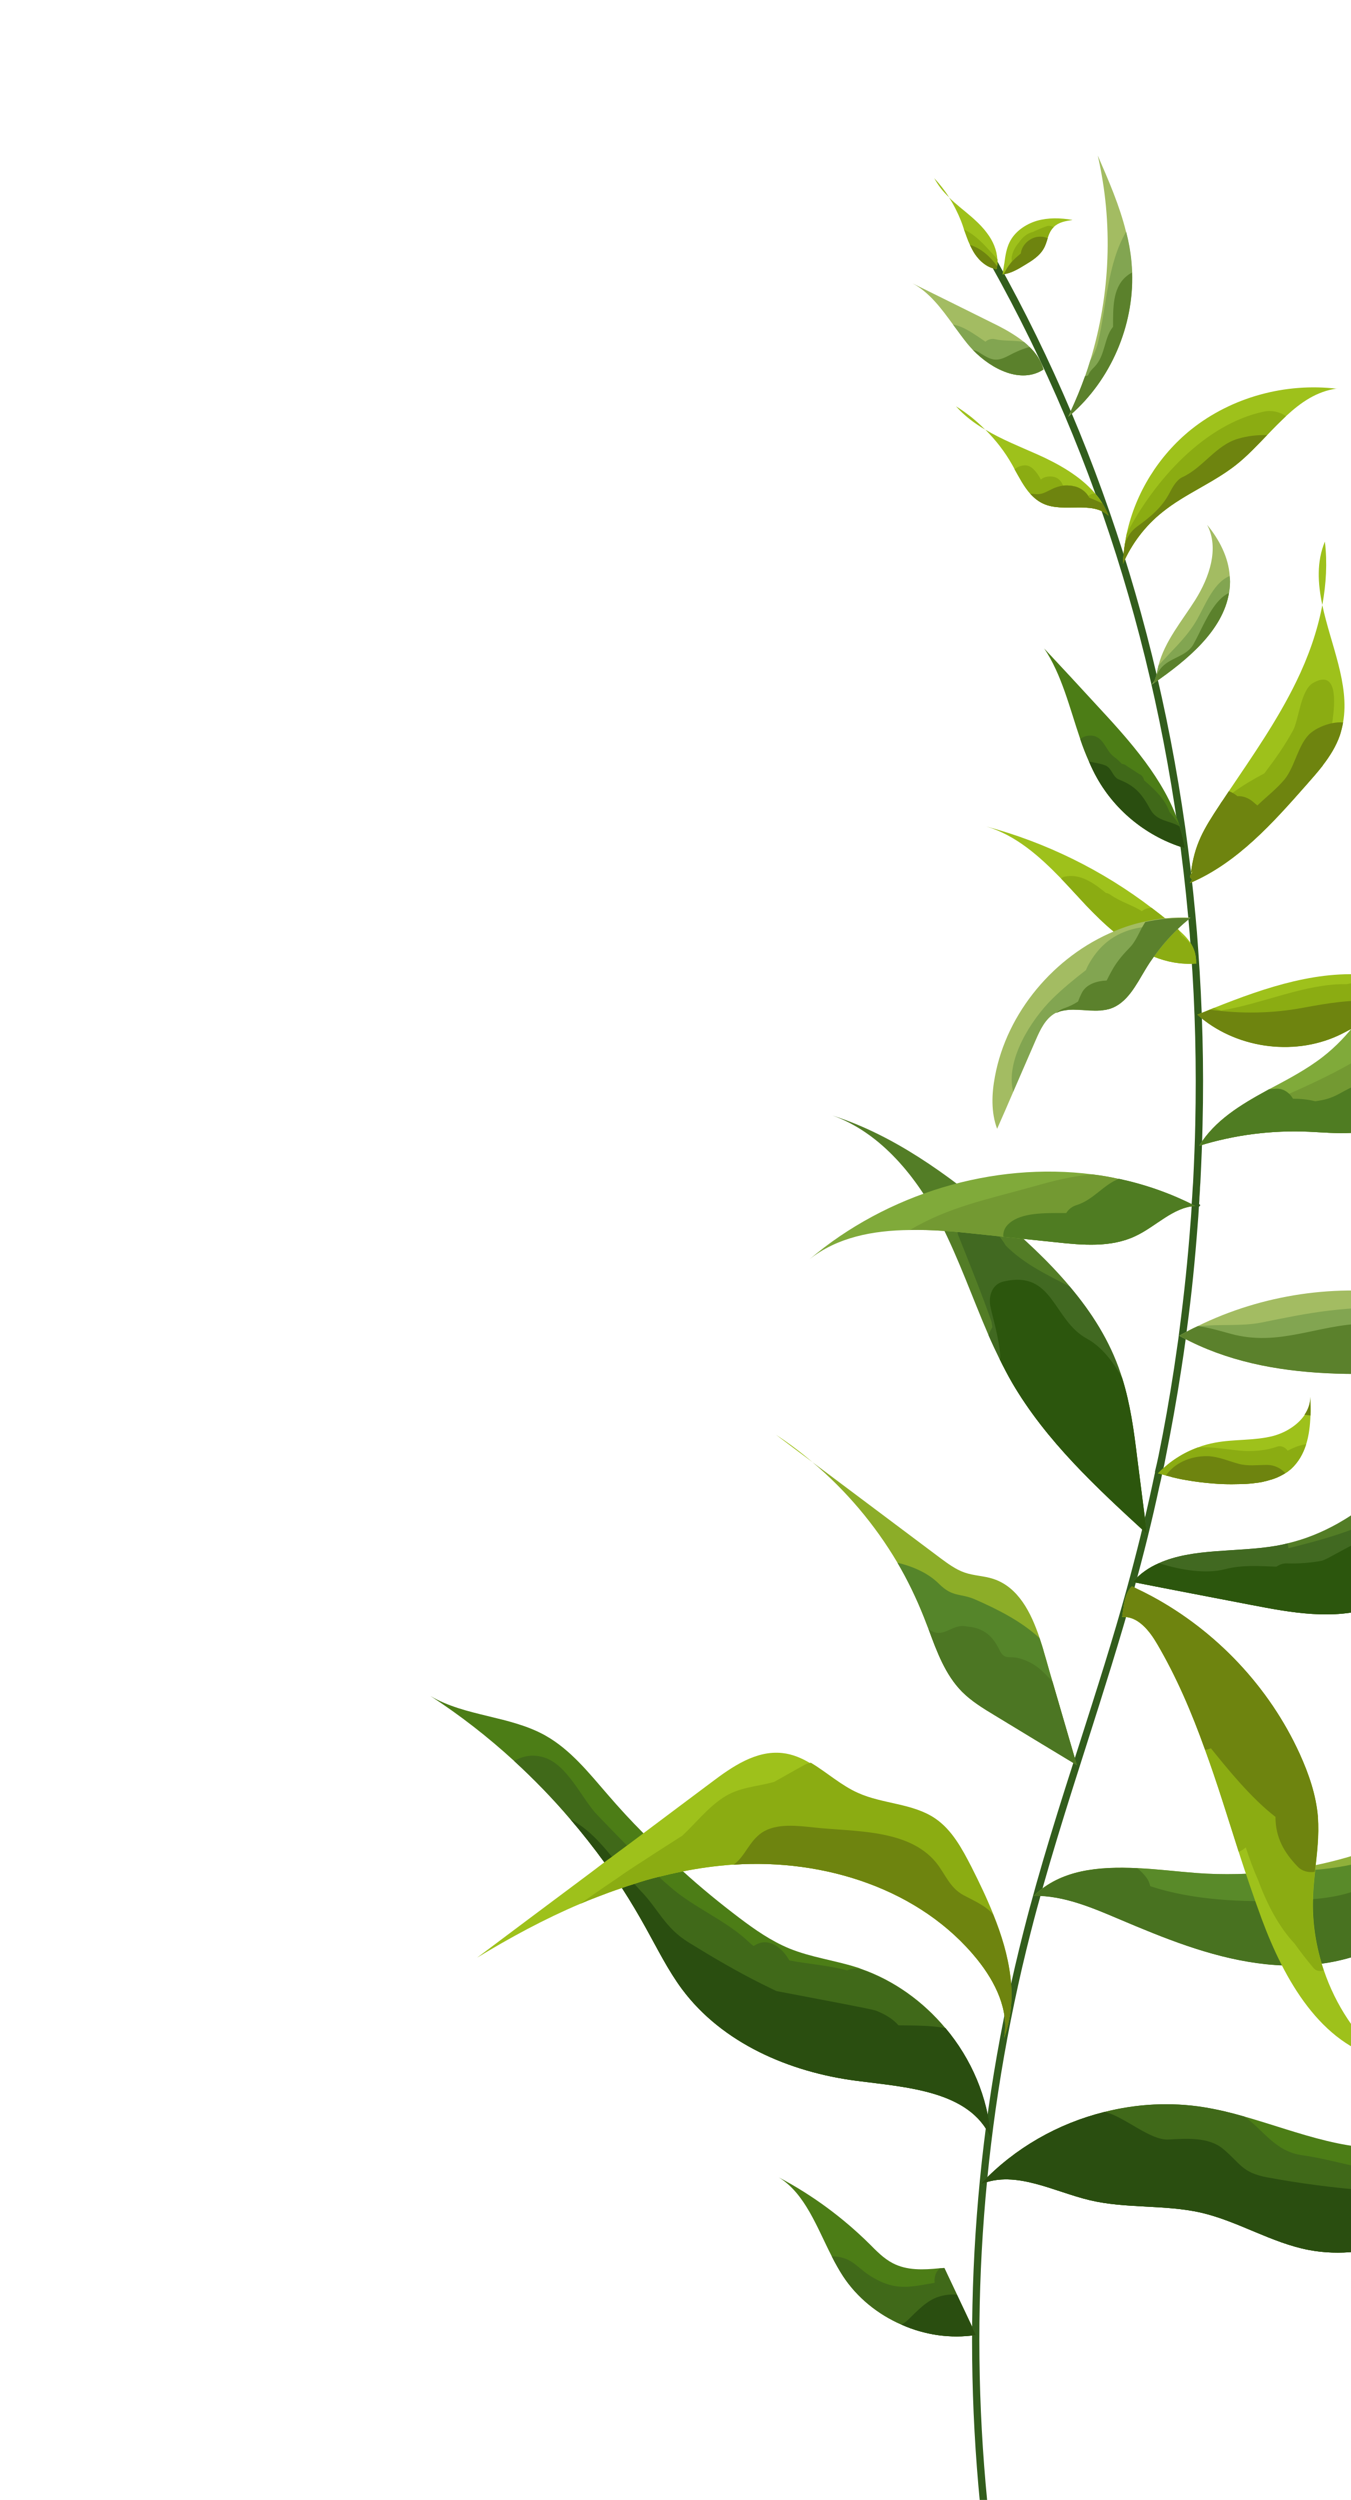 <svg width="113" height="209" viewBox="0 0 113 209" fill="none"
	xmlns="http://www.w3.org/2000/svg">
	<g clip-path="url(#clip0_122_1272)">
		<path d="M81.968 209.268C80.398 193.198 81.618 177.113 85.612 161.47C86.969 156.119 88.677 150.783 90.339 145.614C91.68 141.406 93.083 137.061 94.272 132.731C95.065 129.834 95.782 126.952 96.376 124.177C96.452 123.827 96.529 123.476 96.605 123.11V123.019C96.712 122.592 96.803 122.165 96.895 121.738C97.383 119.36 97.809 116.951 98.206 114.359C98.328 113.551 98.434 112.758 98.556 111.95L98.663 111.096C99.044 108.184 99.349 105.272 99.563 102.405C99.609 101.902 99.639 101.414 99.669 100.911V100.759V100.667C99.685 100.469 99.7 100.256 99.715 100.058C99.731 99.783 99.746 99.524 99.761 99.265L99.791 98.868C99.883 97.023 99.944 95.484 99.974 94.02C100.081 89.171 99.974 84.262 99.608 79.429C99.547 78.484 99.471 77.554 99.38 76.608C97.566 56.773 92.016 38.446 82.868 22.117L83.401 21.812C92.58 38.218 98.16 56.62 99.99 76.532C100.081 77.478 100.157 78.423 100.218 79.368C100.569 84.216 100.706 89.141 100.584 94.02C100.554 95.484 100.493 97.023 100.401 98.883L100.371 99.28C100.371 99.539 100.34 99.814 100.325 100.073C100.325 100.256 100.31 100.454 100.295 100.652L100.401 100.759L100.279 100.896C100.249 101.414 100.218 101.918 100.173 102.421C99.959 105.287 99.669 108.214 99.273 111.142L99.166 111.996C99.06 112.804 98.938 113.612 98.816 114.404C98.419 117.012 97.977 119.436 97.504 121.814C97.428 122.241 97.337 122.683 97.23 123.11C97.23 123.125 97.23 123.186 97.2 123.232C97.139 123.552 97.062 123.918 96.971 124.269C96.376 127.059 95.66 129.941 94.852 132.853C93.647 137.183 92.26 141.543 90.918 145.751C89.271 150.905 87.564 156.241 86.207 161.562C82.227 177.144 81.008 193.153 82.578 209.146L81.968 209.207V209.268Z" fill="#325D1C"/>
		<path d="M87.289 30.884C85.429 32.104 82.99 30.915 81.389 29.268C81.236 29.1 81.084 28.933 80.931 28.75C80.505 28.231 80.124 27.682 79.712 27.134C78.736 25.792 77.745 24.45 76.327 23.688C78.538 24.786 80.779 25.883 83.005 26.996C83.92 27.439 84.865 27.957 85.658 28.597C85.826 28.735 85.978 28.872 86.115 29.009C86.649 29.527 87.076 30.152 87.274 30.884H87.289Z" fill="#A3BC62"/>
		<path d="M89.546 34.665C89.546 34.665 89.409 34.787 89.347 34.848C89.424 34.696 89.5 34.543 89.561 34.391C90.003 33.43 90.415 32.439 90.766 31.448C90.918 31.021 91.055 30.579 91.192 30.137C92.885 24.603 93.113 18.626 91.817 13C92.717 15.073 93.647 17.193 94.181 19.373C94.394 20.196 94.547 21.035 94.623 21.873C94.653 22.178 94.669 22.483 94.684 22.773C94.836 27.24 92.9 31.738 89.546 34.665V34.665Z" fill="#A3BC62"/>
		<path d="M79.956 33.964C80.84 34.513 81.663 35.169 82.395 35.916C81.496 35.382 80.657 34.757 79.956 33.964Z" fill="#9EC11B"/>
		<path d="M92.702 43.097C91.314 41.846 88.997 42.883 87.289 42.121C86.847 41.923 86.496 41.633 86.176 41.282C85.643 40.688 85.262 39.941 84.865 39.239C84.804 39.102 84.728 38.98 84.652 38.843C84.042 37.76 83.279 36.785 82.41 35.916C83.783 36.739 85.323 37.349 86.801 38.004C88.54 38.782 90.323 39.788 91.558 41.206C91.818 41.496 92.046 41.785 92.229 42.121C92.412 42.426 92.58 42.761 92.717 43.097H92.702Z" fill="#9EC11B"/>
		<path d="M111.836 32.485C110.159 32.699 108.817 33.629 107.567 34.787C107.033 35.29 106.515 35.809 105.997 36.358C105.143 37.242 104.304 38.142 103.374 38.873C101.453 40.383 99.121 41.282 97.215 42.822C95.781 43.966 94.653 45.46 93.921 47.137C93.952 46.573 93.998 46.009 94.089 45.46C94.135 45.17 94.181 44.896 94.242 44.606C94.974 41.206 96.925 38.081 99.639 35.9C103.024 33.202 107.521 31.982 111.836 32.5V32.485Z" fill="#9EC11B"/>
		<path d="M102.871 48.311C102.902 48.738 102.871 49.165 102.795 49.561C102.277 52.732 99.288 55.187 96.513 57.108C96.452 57.154 96.376 57.2 96.315 57.245C96.407 57.154 96.483 57.047 96.544 56.94C96.62 56.803 96.666 56.651 96.712 56.498C96.757 56.315 96.788 56.148 96.818 55.98C96.849 55.873 96.864 55.766 96.895 55.644C97.413 53.617 98.846 51.94 99.974 50.156C101.148 48.28 102.002 45.841 100.965 43.874C101.972 45.094 102.749 46.573 102.856 48.143C102.856 48.189 102.871 48.235 102.871 48.296V48.311Z" fill="#A3BC62"/>
		<path d="M110.601 50.583C110.22 48.768 110.113 46.984 110.815 45.277C111.028 47.045 110.921 48.829 110.601 50.583Z" fill="#9EC11B"/>
		<path d="M112.339 60.401C112.278 60.752 112.187 61.103 112.08 61.453C111.76 62.383 111.242 63.207 110.632 64C110.205 64.548 109.732 65.082 109.275 65.6C106.454 68.802 103.511 72.096 99.608 73.788C99.288 73.925 99.868 73.605 99.593 73.407C99.319 73.208 100.157 72.522 99.608 72.98C99.913 70.571 100.676 69.321 102.017 67.293C102.094 67.171 102.17 67.049 102.261 66.927C102.429 66.668 102.612 66.409 102.78 66.149C104.792 63.161 106.85 60.218 108.421 56.986C109.412 54.958 110.189 52.793 110.601 50.583C111.287 53.845 112.903 57.215 112.339 60.386V60.401Z" fill="#9EC11B"/>
		<path d="M99.105 70.906C96.025 69.991 93.342 67.857 91.772 65.067C91.513 64.609 91.284 64.137 91.085 63.664C90.811 63.054 90.567 62.429 90.354 61.789C89.454 59.151 88.799 56.376 87.335 54.211C88.814 55.797 90.293 57.383 91.757 58.983C94.516 61.956 97.382 65.143 98.633 68.939C98.648 69 98.678 69.046 98.678 69.107C98.876 69.686 99.014 70.281 99.121 70.906H99.105Z" fill="#4C7D16"/>
		<path d="M99.99 80.557C98.77 80.649 97.596 80.42 96.498 79.978C95.858 79.719 95.248 79.383 94.653 79.002C94.257 78.743 93.86 78.469 93.495 78.164C93.388 78.087 93.281 77.996 93.174 77.904C92.336 77.218 91.558 76.441 90.826 75.678C90.14 74.947 89.454 74.184 88.753 73.452C86.923 71.562 84.957 69.824 82.487 69.092C87.487 70.434 92.199 72.751 96.315 75.892C96.422 75.968 96.529 76.06 96.635 76.136C96.925 76.349 97.2 76.578 97.489 76.807L97.52 76.837C97.84 77.096 98.16 77.371 98.48 77.645C98.495 77.66 98.526 77.676 98.541 77.706C98.572 77.721 98.587 77.737 98.602 77.767C99.06 78.164 99.502 78.621 99.761 79.155C99.791 79.231 99.822 79.307 99.852 79.368C100.005 79.749 100.051 80.161 100.051 80.573L99.99 80.557Z" fill="#9EC11B"/>
		<path d="M132.815 115.655C131.946 115.091 130.955 114.694 129.934 114.481C129.187 114.313 128.424 114.237 127.647 114.206C127.204 114.176 126.762 114.176 126.32 114.206C126.183 114.206 126.061 114.206 125.939 114.221C125.283 114.237 124.613 114.282 123.972 114.328C123.896 114.328 123.82 114.328 123.744 114.343C115.297 114.969 106.286 115.792 98.861 111.797C98.785 111.767 98.709 111.721 98.633 111.675L98.907 111.523C99.288 111.309 99.685 111.096 100.096 110.913C100.127 110.898 100.157 110.882 100.172 110.867C105.585 108.214 111.836 107.284 117.782 108.275C120.603 108.733 123.332 109.632 125.893 110.898C126.747 111.309 127.571 111.782 128.363 112.27C129.949 113.246 131.428 114.359 132.8 115.639L132.815 115.655Z" fill="#A3BC62"/>
		<path d="M109.61 118.338C109.58 119.161 109.488 120 109.244 120.762C109 121.54 108.604 122.241 107.994 122.805C107.933 122.866 107.857 122.912 107.781 122.973C107.72 123.034 107.643 123.08 107.567 123.125C107.537 123.141 107.521 123.156 107.491 123.171C107.369 123.247 107.232 123.324 107.11 123.385C107.018 123.43 106.912 123.476 106.82 123.522C106.668 123.583 106.515 123.644 106.363 123.69C106.317 123.705 106.256 123.72 106.195 123.735C106.088 123.766 105.982 123.796 105.875 123.827C105.829 123.827 105.783 123.842 105.738 123.857C105.646 123.888 105.555 123.903 105.448 123.918C105.311 123.949 105.158 123.964 105.021 123.979C104.838 124.01 104.655 124.025 104.472 124.04C104.289 124.055 104.106 124.071 103.923 124.071C103.634 124.071 103.329 124.086 103.039 124.086C102.52 124.086 102.002 124.071 101.484 124.025C100.706 123.964 99.944 123.872 99.182 123.735C98.922 123.69 98.663 123.644 98.419 123.583C98.236 123.537 98.053 123.507 97.885 123.446C97.764 123.415 97.642 123.385 97.52 123.354C97.321 123.293 97.123 123.247 96.91 123.186C96.895 123.186 96.864 123.186 96.849 123.171C96.879 123.141 96.894 123.125 96.925 123.11C97.84 122.18 98.968 121.448 100.203 121.006C100.66 120.823 101.133 120.701 101.621 120.61C103.237 120.305 104.914 120.457 106.5 120.046C107.521 119.771 108.543 119.146 109.122 118.292C109.427 117.85 109.61 117.332 109.61 116.783C109.625 117.301 109.641 117.82 109.625 118.353L109.61 118.338Z" fill="#9EC11B"/>
		<path d="M64.892 119.939C65.959 120.64 66.981 121.403 67.957 122.241C66.935 121.479 65.914 120.717 64.892 119.939Z" fill="#9EC11B"/>
		<path d="M90.049 147.55C87.762 146.163 85.475 144.791 83.203 143.403C82.243 142.824 81.267 142.229 80.474 141.437C79.071 140.019 78.37 138.098 77.669 136.207C77.531 135.872 77.409 135.521 77.272 135.185C76.647 133.615 75.915 132.09 75.061 130.642C73.186 127.471 70.777 124.62 67.957 122.241C71.509 124.909 75.061 127.562 78.614 130.23C79.254 130.703 79.925 131.206 80.672 131.465C81.45 131.74 82.304 131.74 83.081 131.999C85.17 132.685 86.237 134.804 86.954 136.939C87.091 137.351 87.228 137.762 87.335 138.174C87.579 138.982 87.792 139.79 88.036 140.598C88.707 142.915 89.393 145.233 90.064 147.55H90.049Z" fill="#8CAD28"/>
		<path d="M143 185.728C140.012 185.575 137.054 185.041 134.218 184.142C132.983 183.746 131.779 183.288 130.589 182.77C129.72 182.389 128.836 181.962 127.891 182.023C126.961 182.084 126.137 182.633 125.344 183.136C124.994 183.364 124.628 183.593 124.262 183.822C119.764 186.673 114.657 189.082 109.488 188.106C106.347 187.511 103.557 185.697 100.447 184.98C97.413 184.294 94.196 184.66 91.162 183.944C88.143 183.227 84.987 181.428 82.121 182.572C82.09 182.572 82.075 182.572 82.06 182.602C82.044 182.602 82.029 182.602 81.999 182.617C82.029 182.587 82.044 182.572 82.06 182.556L82.121 182.495C84.88 179.583 88.494 177.525 92.382 176.564C95.095 175.878 97.931 175.726 100.691 176.168C101.834 176.351 102.963 176.625 104.076 176.946C108.695 178.257 113.239 180.254 117.889 179.37C121.365 178.714 124.582 176.458 128.104 176.824C133.944 177.433 137.176 184.767 142.97 185.743L143 185.728Z" fill="#4C7D16"/>
		<path d="M82.868 178.714C81.13 174.796 75.854 174.506 71.616 173.957C66.02 173.225 60.41 170.816 57.04 166.288C55.866 164.703 54.982 162.904 54.021 161.181C53.396 160.052 52.725 158.924 52.024 157.842C51.856 157.598 51.704 157.354 51.536 157.11C51.216 156.637 50.896 156.18 50.56 155.707C49.661 154.472 48.716 153.268 47.709 152.094C46.246 150.371 44.66 148.74 42.998 147.215C40.818 145.218 38.485 143.403 36 141.787C38.897 143.51 42.663 143.434 45.62 145.096C47.709 146.27 49.249 148.206 50.82 150.02C51.78 151.133 52.771 152.216 53.823 153.268C54.281 153.756 54.753 154.228 55.226 154.67C55.851 155.28 56.476 155.875 57.117 156.439C58.626 157.811 60.212 159.107 61.843 160.342C63.154 161.333 64.511 162.278 66.036 162.904C67.835 163.635 69.771 163.879 71.616 164.459C71.768 164.504 71.906 164.55 72.043 164.611C74.787 165.572 77.211 167.325 79.071 169.551C81.236 172.128 82.624 175.345 82.868 178.699V178.714Z" fill="#4C7D16"/>
		<path d="M81.618 195.211C79.513 195.531 77.333 195.211 75.397 194.342C73.43 193.488 71.692 192.085 70.518 190.301C70.183 189.783 69.862 189.219 69.573 188.64C68.307 186.17 67.347 183.41 65.151 182.038C67.926 183.502 70.472 185.377 72.698 187.572C73.308 188.182 73.903 188.807 74.665 189.204C75.854 189.829 77.242 189.768 78.583 189.631C78.721 189.631 78.858 189.615 78.98 189.6C79.331 190.347 79.681 191.079 80.032 191.826C80.566 192.939 81.084 194.052 81.618 195.18V195.211Z" fill="#4C7D16"/>
		<path d="M78.141 14.89C78.599 15.394 79.026 15.927 79.392 16.507C78.888 16.034 78.462 15.5 78.141 14.89Z" fill="#9EC11B"/>
		<path d="M83.432 21.691C83.432 21.873 83.432 22.072 83.401 22.255C83.401 22.331 83.371 22.407 83.356 22.499C82.487 22.377 81.785 21.706 81.358 20.928C81.282 20.776 81.191 20.623 81.13 20.471C80.931 20.059 80.794 19.617 80.627 19.175C80.55 18.931 80.474 18.702 80.383 18.474C80.108 17.787 79.773 17.117 79.376 16.507C79.651 16.781 79.956 17.04 80.245 17.284C81.069 17.97 81.938 18.641 82.563 19.495C83.051 20.135 83.386 20.913 83.417 21.691H83.432Z" fill="#9EC11B"/>
		<path d="M89.683 18.397C89.134 18.473 88.539 18.58 88.143 18.977C88.143 18.977 88.128 18.992 88.112 19.007C87.869 19.251 87.731 19.571 87.625 19.907C87.533 20.196 87.442 20.516 87.289 20.776C86.954 21.386 86.329 21.782 85.719 22.148C85.17 22.483 84.591 22.834 83.95 22.925C83.92 22.925 83.889 22.941 83.874 22.941H83.859C83.904 22.62 83.95 22.285 84.011 21.965C84.087 21.386 84.179 20.791 84.438 20.257C84.865 19.373 85.765 18.748 86.725 18.458C87.686 18.184 88.692 18.214 89.683 18.382V18.397Z" fill="#9EC11B"/>
		<path d="M88.143 18.977C88.143 18.977 88.128 18.992 88.112 19.007C87.869 19.251 87.731 19.571 87.625 19.907C87.533 20.196 87.442 20.517 87.289 20.776C86.954 21.386 86.329 21.782 85.719 22.148C85.17 22.483 84.591 22.834 83.95 22.925C83.92 22.925 83.889 22.941 83.874 22.941C83.874 22.941 83.874 22.936 83.874 22.925C83.874 22.925 83.981 22.773 84.057 22.712C84.225 22.483 84.377 22.255 84.514 22.011C84.56 21.95 84.591 21.873 84.636 21.812C84.606 21.691 84.606 21.553 84.636 21.416C84.728 20.974 84.941 20.608 85.201 20.303C85.505 19.861 85.886 19.51 86.405 19.388C86.771 19.205 87.152 19.053 87.533 18.916C87.731 18.839 87.945 18.885 88.128 18.992L88.143 18.977Z" fill="#8BAC12"/>
		<path d="M83.432 21.691C83.432 21.873 83.432 22.072 83.401 22.255C83.401 22.331 83.371 22.407 83.356 22.499C82.487 22.377 81.785 21.706 81.358 20.928C81.282 20.776 81.191 20.623 81.13 20.471C80.931 20.059 80.794 19.617 80.626 19.175C80.672 19.205 80.718 19.236 80.764 19.251C81.846 19.815 82.609 20.791 83.432 21.675V21.691Z" fill="#8BAC12"/>
		<path d="M89.546 34.665C89.546 34.665 89.409 34.787 89.347 34.848C89.424 34.696 89.5 34.543 89.561 34.391C90.003 33.43 90.415 32.439 90.766 31.448C90.918 31.021 91.055 30.579 91.192 30.137C91.482 29.649 91.711 29.161 91.833 28.658C92.549 25.654 92.61 22.056 94.196 19.373C94.409 20.196 94.562 21.035 94.638 21.873C94.668 22.178 94.684 22.483 94.699 22.773C94.852 27.24 92.915 31.738 89.561 34.665H89.546Z" fill="#82A551"/>
		<path d="M87.289 30.884C85.429 32.104 82.99 30.915 81.389 29.268C81.236 29.1 81.084 28.933 80.931 28.75C80.505 28.231 80.123 27.682 79.712 27.134C80.642 27.286 81.557 27.987 82.426 28.567C82.624 28.384 82.929 28.292 83.203 28.353C83.966 28.536 84.88 28.43 85.658 28.597C85.826 28.734 85.978 28.872 86.115 29.009C86.649 29.527 87.076 30.152 87.274 30.884H87.289Z" fill="#82A551"/>
		<path d="M92.702 43.097C91.314 41.846 88.997 42.883 87.289 42.121C86.847 41.923 86.496 41.633 86.176 41.282C85.643 40.688 85.261 39.941 84.865 39.239C85.094 39.026 85.414 38.904 85.749 38.904C86.268 38.904 86.71 39.437 87.061 40.093C87.228 39.941 87.487 39.834 87.838 39.834C88.418 39.834 88.753 40.154 88.921 40.611C88.936 40.642 88.951 40.672 88.966 40.703C89.119 40.642 89.256 40.611 89.424 40.611C89.439 40.611 89.454 40.611 89.469 40.611C89.531 40.611 89.591 40.611 89.652 40.642C89.683 40.642 89.713 40.642 89.759 40.672C89.988 40.749 90.217 40.901 90.384 41.054C90.491 41.16 90.644 41.48 90.781 41.77C90.842 41.663 90.933 41.572 91.025 41.48C91.07 41.435 91.116 41.404 91.162 41.374C91.269 41.297 91.421 41.267 91.574 41.267C91.833 41.557 92.061 41.846 92.244 42.182C92.427 42.487 92.595 42.822 92.732 43.158L92.702 43.097Z" fill="#8BAC12"/>
		<path d="M107.567 34.787C107.033 35.29 106.515 35.809 105.997 36.358C105.143 37.242 104.304 38.142 103.374 38.873C101.453 40.383 99.121 41.282 97.215 42.822C95.781 43.966 94.653 45.46 93.921 47.137C93.952 46.573 93.998 46.009 94.089 45.46C94.135 45.17 94.181 44.896 94.242 44.606C96.59 40.108 100.752 35.489 105.661 34.421C106.332 34.269 107.064 34.421 107.567 34.803V34.787Z" fill="#8BAC12"/>
		<path d="M102.871 48.311C102.902 48.738 102.871 49.165 102.795 49.561C102.277 52.733 99.288 55.187 96.513 57.108C96.452 57.154 96.376 57.2 96.315 57.245C96.407 57.154 96.483 57.047 96.544 56.941C96.62 56.803 96.666 56.651 96.712 56.498C96.757 56.315 96.788 56.148 96.818 55.98C96.849 55.873 96.864 55.767 96.895 55.645C97.886 54.516 98.983 53.556 99.837 52.26C100.706 50.964 101.331 48.799 102.841 48.159C102.841 48.204 102.856 48.25 102.856 48.311H102.871Z" fill="#82A551"/>
		<path d="M111.409 60.462C111.272 61.27 111.104 61.956 111.074 62.124C110.936 62.673 110.784 63.298 110.616 63.969L110.647 63.999C110.22 64.548 109.747 65.082 109.29 65.6C106.469 68.802 103.527 72.095 99.624 73.788C99.303 73.925 99.883 73.605 99.608 73.407C99.334 73.208 100.172 72.522 99.624 72.98C99.928 70.571 100.691 69.32 102.033 67.293C102.109 67.171 102.185 67.049 102.276 66.927C102.551 66.698 102.825 66.485 103.115 66.271C103.954 65.661 104.853 65.128 105.753 64.655C106.637 63.496 107.491 62.292 108.162 61.042C108.634 60.173 108.787 57.718 109.808 57.108C111.836 55.934 111.714 58.556 111.424 60.447L111.409 60.462Z" fill="#8BAC12"/>
		<path d="M99.105 70.906C96.025 69.991 93.342 67.857 91.772 65.067C91.513 64.609 91.284 64.137 91.086 63.664C90.811 63.054 90.567 62.429 90.354 61.789C90.552 61.621 90.811 61.514 91.116 61.499C92.321 61.438 92.412 62.719 93.19 63.283C93.464 63.481 93.647 63.664 93.83 63.862C93.983 63.877 94.12 63.923 94.257 64.045C94.607 64.274 94.943 64.487 95.294 64.716C95.522 64.808 95.659 65.021 95.69 65.234C96.59 65.997 97.489 66.881 97.809 67.872C98.099 68.207 98.374 68.543 98.617 68.924C98.633 68.985 98.663 69.031 98.663 69.092C98.861 69.671 98.999 70.266 99.105 70.891V70.906Z" fill="#406919"/>
		<path d="M99.99 80.557C98.77 80.649 97.596 80.42 96.498 79.978C95.858 79.719 95.248 79.383 94.653 79.002C94.257 78.743 93.86 78.469 93.495 78.164C93.388 78.087 93.281 77.996 93.174 77.904C92.336 77.218 91.558 76.441 90.826 75.678C90.14 74.947 89.454 74.184 88.753 73.453C88.844 73.361 88.951 73.3 89.073 73.285C90.338 73.026 91.452 73.788 92.504 74.657C92.61 74.657 92.717 74.703 92.839 74.779C93.769 75.434 94.73 75.663 95.507 76.182C95.705 75.999 95.98 75.907 96.315 75.892C96.422 75.968 96.529 76.06 96.635 76.136C96.925 76.349 97.2 76.578 97.489 76.807L97.52 76.837C97.84 77.096 98.16 77.371 98.48 77.645C98.495 77.66 98.526 77.676 98.541 77.706C98.572 77.722 98.587 77.737 98.602 77.767C98.678 77.904 98.739 78.042 98.8 78.179C99.166 78.453 99.487 78.789 99.761 79.155C99.791 79.231 99.822 79.307 99.852 79.368C100.005 79.749 100.051 80.161 100.051 80.573L99.99 80.557Z" fill="#8BAC12"/>
		<path d="M133.395 70.281C131.458 69.778 129.446 69.275 127.448 69.534C126.991 69.595 126.519 69.702 126.076 69.869C124.598 70.403 123.332 71.47 122.89 72.949C122.722 73.528 122.692 74.108 122.692 74.718C122.707 75.556 122.798 76.41 122.737 77.249C122.661 78.285 122.341 79.276 122.006 80.252C121.076 83.073 120.146 85.894 119.216 88.714C118.59 90.62 117.858 92.648 116.212 93.761C114.291 95.057 111.775 94.721 109.458 94.614C106.363 94.477 103.252 94.874 100.295 95.788C101.606 93.669 103.725 92.388 105.951 91.169C106.012 91.123 106.088 91.093 106.149 91.062C107.704 90.239 109.275 89.415 110.632 88.363C115.068 84.918 116.928 79.2 118.865 73.91C119.414 72.431 120.008 70.906 121.121 69.763C122.676 68.177 125.04 67.598 127.235 67.842C129.43 68.085 131.474 69.077 133.349 70.266L133.395 70.281Z" fill="#80AA3A"/>
		<path d="M99.532 76.761C99.166 77.066 98.8 77.371 98.48 77.691C97.748 78.392 97.093 79.155 96.513 79.978C96.391 80.146 96.285 80.313 96.163 80.481C96.025 80.679 95.903 80.893 95.781 81.091C95.019 82.356 94.287 83.851 92.87 84.323C92.793 84.354 92.702 84.369 92.626 84.384C92.549 84.415 92.458 84.43 92.382 84.43C92.305 84.43 92.244 84.46 92.168 84.46C92.107 84.46 92.046 84.476 91.985 84.476C91.726 84.491 91.467 84.476 91.192 84.476C90.948 84.46 90.689 84.445 90.46 84.43C90.354 84.43 90.232 84.43 90.125 84.415C89.881 84.399 89.637 84.399 89.409 84.415C89.165 84.43 88.921 84.46 88.707 84.537H88.677C88.646 84.537 88.631 84.552 88.616 84.567C88.54 84.598 88.463 84.628 88.387 84.659H88.356C88.356 84.659 88.341 84.659 88.326 84.659C88.296 84.659 88.28 84.674 88.265 84.689C87.442 85.147 87 86.092 86.618 86.976C85.993 88.409 85.383 89.827 84.758 91.26C84.316 92.297 83.859 93.334 83.401 94.371C82.883 92.983 82.944 91.443 83.219 89.995C84.21 84.628 88.204 79.932 93.19 77.859C94.043 77.493 94.912 77.218 95.797 77.035C96.346 76.913 96.91 76.822 97.474 76.761C97.504 76.761 97.535 76.761 97.565 76.761C98.221 76.7 98.892 76.685 99.563 76.715L99.532 76.761Z" fill="#A3BC62"/>
		<path d="M126.092 69.87C124.613 70.403 123.347 71.47 122.905 72.949C122.737 73.529 122.707 74.108 122.707 74.718C122.722 75.556 122.814 76.41 122.753 77.249C122.676 78.286 122.356 79.277 122.021 80.252C121.091 83.073 120.161 85.894 119.231 88.714C118.605 90.62 117.874 92.648 116.227 93.761C114.306 95.057 111.79 94.721 109.473 94.615C106.378 94.477 103.268 94.874 100.31 95.789C101.621 93.669 103.74 92.389 105.966 91.169C105.997 91.199 106.027 91.245 106.058 91.291C106.332 91.428 106.485 91.718 106.485 92.023C106.927 91.825 107.369 91.641 107.826 91.443C109.824 90.559 111.806 89.629 113.681 88.501C113.818 88.409 113.971 88.394 114.108 88.409C115.343 86.915 116.349 85.36 117.218 83.744C118.27 80.588 119.032 77.218 120.267 74.962C120.832 73.94 121.441 72.904 122.173 72.08C122.768 70.952 123.82 70.281 124.948 70.22C125.283 69.976 125.634 69.839 126.076 69.885L126.092 69.87Z" fill="#739932"/>
		<path d="M97.535 76.807C97.535 76.807 97.489 76.837 97.474 76.837C97.108 77.05 96.742 77.264 96.376 77.477C96.239 77.477 96.102 77.477 95.965 77.477C95.812 77.493 95.66 77.508 95.507 77.523C94.775 77.63 94.104 77.843 93.51 78.148C92.458 78.697 91.635 79.551 91.01 80.71C90.933 80.847 90.887 80.984 90.826 81.106C89.835 81.868 88.875 82.661 88.006 83.515C86.252 85.253 84.072 88.638 84.743 91.275C85.368 89.842 85.978 88.409 86.603 86.991C86.984 86.107 87.427 85.162 88.25 84.704C88.28 84.689 88.296 84.674 88.311 84.674C88.311 84.674 88.326 84.674 88.341 84.674C88.341 84.674 88.357 84.674 88.372 84.674C88.372 84.674 88.524 84.613 88.6 84.582C88.631 84.582 88.646 84.567 88.662 84.552H88.692C88.921 84.491 89.149 84.46 89.393 84.43C89.622 84.415 89.866 84.415 90.11 84.43C90.217 84.43 90.338 84.43 90.445 84.445C90.674 84.46 90.933 84.476 91.177 84.491C91.452 84.506 91.711 84.521 91.97 84.491C92.031 84.491 92.092 84.491 92.153 84.476C92.229 84.476 92.29 84.46 92.366 84.445C92.442 84.445 92.534 84.415 92.61 84.399C92.686 84.384 92.778 84.354 92.854 84.338C94.257 83.866 95.004 82.372 95.766 81.106C95.888 80.908 96.026 80.694 96.148 80.496C96.254 80.329 96.376 80.161 96.498 79.993C97.093 79.185 97.748 78.407 98.465 77.706C98.8 77.386 99.151 77.066 99.517 76.776C98.846 76.73 98.175 76.746 97.52 76.822L97.535 76.807Z" fill="#82A551"/>
		<path d="M126.336 114.191C126.198 114.191 126.076 114.191 125.954 114.206C125.299 114.222 124.628 114.267 123.987 114.313C123.911 114.313 123.835 114.313 123.759 114.328C115.312 114.953 106.302 115.777 98.877 111.782C98.8 111.752 98.724 111.706 98.648 111.66L98.922 111.508C99.303 111.294 99.7 111.081 100.112 110.898C100.188 110.898 100.249 110.883 100.325 110.867H100.34C102.033 110.684 103.862 110.898 105.539 110.562C107.399 110.181 109.26 109.8 111.15 109.571C115.328 109.084 119.2 109.175 123.134 110.791C123.728 111.035 124.521 111.477 125.177 112.057C125.832 112.651 126.351 113.383 126.366 114.161L126.336 114.191Z" fill="#82A551"/>
		<path d="M109.244 120.762C109 121.54 108.604 122.241 107.994 122.805C107.933 122.866 107.857 122.912 107.781 122.973C107.72 123.034 107.643 123.08 107.567 123.126C107.537 123.141 107.521 123.156 107.491 123.171C107.369 123.248 107.232 123.324 107.11 123.385C107.018 123.43 106.912 123.476 106.82 123.522C106.668 123.583 106.515 123.644 106.363 123.69C106.317 123.705 106.256 123.72 106.195 123.735C106.088 123.766 105.982 123.796 105.875 123.827C105.829 123.827 105.783 123.842 105.738 123.857C105.646 123.888 105.555 123.903 105.448 123.918C105.311 123.949 105.158 123.964 105.021 123.979C104.838 124.01 104.655 124.025 104.472 124.04C104.289 124.056 104.106 124.071 103.923 124.071C103.634 124.071 103.329 124.086 103.039 124.086C102.52 124.086 102.002 124.071 101.484 124.025C100.706 123.964 99.944 123.873 99.182 123.735C98.922 123.69 98.663 123.644 98.419 123.583C98.236 123.537 98.053 123.507 97.885 123.446C97.764 123.415 97.642 123.385 97.52 123.354C97.321 123.293 97.123 123.247 96.91 123.186C96.895 123.186 96.864 123.187 96.849 123.171C96.879 123.141 96.894 123.126 96.925 123.11C97.84 122.18 98.968 121.448 100.203 121.006C100.34 120.991 100.477 120.991 100.615 120.991C101.834 120.991 103.146 121.265 104.198 121.311C105.067 121.326 105.936 121.25 106.82 120.945C107.156 120.823 107.506 121.006 107.704 121.281C108.131 121.052 108.573 120.869 109.031 120.778C109.107 120.762 109.199 120.747 109.26 120.747L109.244 120.762Z" fill="#8BAC12"/>
		<path d="M95.949 128.248C91.757 124.406 87.503 120.488 84.636 115.563C84.27 114.923 83.935 114.282 83.615 113.627C83.295 112.971 82.975 112.3 82.685 111.63C81.343 108.535 80.23 105.333 78.706 102.329C76.708 98.426 73.689 94.706 69.634 93.258C74.757 94.904 79.239 98.167 83.371 101.628C85.536 103.442 87.67 105.394 89.485 107.559C91.314 109.724 92.824 112.102 93.723 114.786C93.769 114.923 93.815 115.06 93.861 115.197C94.547 117.378 94.852 119.649 95.126 121.921C95.4 124.025 95.66 126.129 95.934 128.233L95.949 128.248Z" fill="#537D26"/>
		<path d="M95.949 128.248C91.757 124.406 87.503 120.488 84.636 115.563C84.27 114.923 83.935 114.282 83.615 113.627C83.295 112.971 82.974 112.3 82.685 111.63C82.761 111.386 82.883 111.172 83.005 110.943C82.975 110.791 82.959 110.639 82.929 110.486C82.075 108.047 81.099 105.653 80.139 103.244C79.971 102.817 80.322 102.36 80.703 102.238C82.136 101.765 83.249 102.695 84.133 104.144C85.734 105.744 87.731 106.644 89.469 107.559C91.299 109.724 92.808 112.102 93.708 114.786C93.754 114.923 93.8 115.06 93.845 115.197C94.531 117.377 94.836 119.649 95.111 121.921C95.385 124.025 95.644 126.129 95.919 128.233L95.949 128.248Z" fill="#416921"/>
		<path d="M90.049 147.55C87.762 146.163 85.475 144.791 83.203 143.403C82.243 142.824 81.267 142.229 80.474 141.437C79.071 140.019 78.37 138.098 77.669 136.207C77.531 135.872 77.409 135.521 77.272 135.186C76.647 133.615 75.915 132.091 75.061 130.642C76.342 130.962 77.608 131.481 78.553 132.426C79.712 133.569 80.322 133.173 81.572 133.722C83.478 134.56 85.414 135.536 86.954 136.954C87.091 137.366 87.228 137.777 87.335 138.189C87.579 138.997 87.792 139.805 88.036 140.613C88.707 142.931 89.393 145.248 90.064 147.566L90.049 147.55Z" fill="#55852A"/>
		<path d="M137.923 149.258C134.508 149.548 131.153 150.569 128.135 152.2C126.153 153.268 124.323 154.594 122.707 156.149C122.463 156.378 122.234 156.607 121.99 156.851C120.283 158.589 118.728 160.51 116.73 161.882C113.391 164.154 109.122 164.672 105.128 164.108C101.133 163.559 97.352 162.019 93.647 160.449C91.345 159.473 88.966 158.452 86.481 158.482C88.738 156.302 91.878 156.027 95.126 156.18C96.803 156.256 98.48 156.47 100.096 156.591C102.353 156.759 104.624 156.698 106.881 156.439C110.845 155.982 114.733 154.853 118.331 153.115C120.527 152.063 122.631 150.767 124.918 149.959C129.049 148.496 133.593 148.633 137.938 149.227L137.923 149.258Z" fill="#90B03A"/>
		<path d="M128.135 152.2C126.153 153.268 124.323 154.594 122.707 156.149C122.463 156.378 122.234 156.607 121.99 156.851C120.283 158.589 118.728 160.51 116.73 161.882C113.391 164.154 109.122 164.672 105.128 164.108C101.133 163.559 97.352 162.019 93.647 160.449C91.345 159.473 88.966 158.452 86.481 158.482C88.738 156.302 91.878 156.027 95.126 156.18C96.803 156.256 98.48 156.469 100.096 156.591C102.353 156.759 104.624 156.698 106.881 156.439C109.214 156.439 111.531 156.287 113.803 155.707C115.419 155.296 122.189 152.2 125.665 152.399C126.168 152.17 126.671 151.972 127.235 151.804C127.601 151.697 127.967 151.88 128.135 152.185V152.2Z" fill="#598A29"/>
		<path d="M134.218 184.142C132.983 183.746 131.779 183.288 130.589 182.77C129.72 182.389 128.836 181.962 127.891 182.023C126.961 182.084 126.137 182.633 125.344 183.136C124.994 183.364 124.628 183.593 124.262 183.822C119.764 186.673 114.657 189.082 109.488 188.106C106.347 187.511 103.557 185.697 100.447 184.98C97.413 184.294 94.196 184.66 91.162 183.944C88.143 183.227 84.987 181.428 82.121 182.572C82.121 182.541 82.121 182.511 82.121 182.495C84.88 179.583 88.494 177.525 92.382 176.564C95.095 175.878 97.931 175.726 100.691 176.168C101.834 176.351 102.963 176.625 104.076 176.946C105.631 178.013 106.622 179.858 108.894 180.178C112.172 180.62 115.831 182.16 119.048 181.382C121.441 180.788 124.293 179.522 126.808 179.705C129.4 179.888 133.425 181.199 134.187 184.157L134.218 184.142Z" fill="#406919"/>
		<path d="M81.618 195.211C79.514 195.531 77.333 195.211 75.397 194.342C73.43 193.488 71.692 192.085 70.518 190.301C70.183 189.783 69.863 189.219 69.573 188.64C69.634 188.64 69.68 188.64 69.756 188.64C71.341 188.731 71.662 189.615 72.988 190.393C74.955 191.552 76.159 191.186 78.172 190.85V190.805C78.126 190.286 78.309 189.905 78.599 189.646C78.736 189.646 78.873 189.631 78.995 189.615C79.346 190.362 79.697 191.094 80.047 191.841C80.581 192.954 81.099 194.067 81.633 195.196L81.618 195.211Z" fill="#406919"/>
		<path d="M82.868 178.714C81.13 174.796 75.854 174.506 71.616 173.957C66.02 173.225 60.41 170.816 57.04 166.288C55.866 164.703 54.982 162.904 54.021 161.181C53.396 160.052 52.725 158.924 52.024 157.842C51.856 157.598 51.704 157.354 51.536 157.11C51.216 156.637 50.896 156.18 50.56 155.707C49.661 154.472 48.716 153.268 47.709 152.094C46.246 150.371 44.66 148.74 42.998 147.215C43.684 146.834 44.462 146.636 45.407 146.895C47.465 147.459 48.655 150.401 49.981 151.758C50.789 152.597 51.612 153.451 52.451 154.304C52.878 154.747 53.32 155.189 53.778 155.631C54.22 156.058 54.662 156.485 55.119 156.912C55.409 157.186 55.699 157.445 56.003 157.704C58.062 159.519 60.73 160.525 62.681 162.4C62.788 162.507 62.91 162.599 63.032 162.69C63.093 162.66 63.139 162.629 63.2 162.599C63.871 162.187 64.602 162.385 65.166 162.858C65.532 163.147 65.807 163.513 66.02 163.895C67.591 164.199 69.329 164.306 70.853 164.733C71.052 164.642 71.28 164.581 71.509 164.581C71.646 164.581 71.799 164.596 71.936 164.642C71.982 164.642 72.012 164.642 72.043 164.642C74.787 165.602 77.211 167.355 79.071 169.581C81.236 172.158 82.624 175.375 82.868 178.729V178.714Z" fill="#406919"/>
		<path d="M87.64 19.907C87.549 20.196 87.457 20.517 87.305 20.776C86.969 21.386 86.344 21.782 85.734 22.148C85.185 22.483 84.606 22.834 83.966 22.925C83.996 22.849 84.027 22.773 84.072 22.712C84.194 22.453 84.347 22.224 84.53 22.011C84.682 21.828 84.85 21.645 85.048 21.477C85.155 21.386 85.277 21.279 85.383 21.187C85.475 20.41 86.222 19.785 87 19.785C87.244 19.785 87.442 19.83 87.64 19.922V19.907Z" fill="#6E840F"/>
		<path d="M83.401 22.255C83.401 22.331 83.371 22.407 83.356 22.499C82.487 22.377 81.785 21.706 81.358 20.928C81.282 20.776 81.191 20.623 81.13 20.471C82.06 20.761 82.822 21.447 83.401 22.255V22.255Z" fill="#6E840F"/>
		<path d="M89.546 34.665C89.546 34.574 89.546 34.482 89.546 34.391C89.988 33.43 90.4 32.439 90.75 31.448C90.781 31.448 90.796 31.448 90.826 31.433C90.887 31.433 90.948 31.403 91.009 31.387C91.086 31.189 91.223 30.991 91.421 30.793C92.351 29.924 92.29 28.811 92.824 27.728C92.9 27.591 92.992 27.454 93.098 27.317C93.098 25.746 93.068 24.13 94.135 23.169C94.318 23.002 94.501 22.88 94.684 22.788C94.836 27.256 92.9 31.753 89.546 34.681V34.665Z" fill="#5B812C"/>
		<path d="M87.289 30.884C85.429 32.104 82.99 30.915 81.389 29.268C81.572 29.299 81.77 29.375 81.968 29.512C82.929 30.122 83.34 30.274 84.347 29.741C84.941 29.42 85.505 29.177 86.115 29.009C86.649 29.527 87.076 30.152 87.274 30.884H87.289Z" fill="#5B812C"/>
		<path d="M92.702 43.096C91.314 41.846 88.997 42.883 87.289 42.121C86.847 41.922 86.496 41.633 86.176 41.282C86.268 41.282 86.374 41.282 86.481 41.297C87.122 41.389 87.411 41.16 87.991 40.886C88.296 40.733 88.616 40.642 88.921 40.596C89.088 40.581 89.256 40.566 89.424 40.596C89.5 40.596 89.576 40.596 89.652 40.611C89.683 40.611 89.713 40.611 89.759 40.642C89.851 40.642 89.957 40.672 90.049 40.703C90.43 40.84 90.781 41.084 91.01 41.435C91.04 41.496 91.07 41.541 91.101 41.602C91.208 41.648 91.375 41.724 91.467 41.755C91.68 41.846 91.894 41.938 92.107 42.044C92.153 42.075 92.199 42.09 92.244 42.121C92.427 42.426 92.595 42.761 92.732 43.096H92.702Z" fill="#6E840F"/>
		<path d="M105.997 36.358C105.143 37.242 104.304 38.141 103.374 38.873C101.453 40.383 99.121 41.282 97.215 42.822C95.781 43.966 94.653 45.46 93.921 47.137C93.952 46.573 93.998 46.009 94.089 45.46C94.272 44.896 94.608 44.377 95.141 43.996C96.239 43.203 97.184 42.426 97.825 41.206C98.053 40.764 98.404 40.123 98.892 39.895C100.63 39.102 101.697 37.211 103.557 36.678C104.381 36.434 105.189 36.358 105.981 36.373L105.997 36.358Z" fill="#6E840F"/>
		<path d="M102.795 49.561C102.277 52.732 99.288 55.187 96.513 57.108C96.513 57.047 96.544 57.001 96.544 56.94C96.62 56.803 96.666 56.651 96.712 56.498C96.803 56.3 96.91 56.117 97.032 55.949C97.794 54.943 99.212 54.943 99.822 53.861C100.477 52.687 101.057 51.147 101.987 50.171C102.231 49.912 102.505 49.714 102.795 49.561V49.561Z" fill="#5B812C"/>
		<path d="M98.663 69.107C98.861 69.686 98.999 70.281 99.105 70.906C96.025 69.991 93.342 67.857 91.772 65.067C91.513 64.609 91.284 64.137 91.086 63.664C91.558 63.771 92.077 63.832 92.473 63.999C93.007 64.228 93.068 64.975 93.601 65.174C95.019 65.738 95.522 66.408 96.239 67.704C96.788 68.68 97.87 68.604 98.663 69.092V69.107Z" fill="#2A4E10"/>
		<path d="M112.339 60.401C112.278 60.752 112.187 61.103 112.08 61.453C111.76 62.383 111.242 63.207 110.632 63.999C110.205 64.548 109.732 65.082 109.275 65.6C106.454 68.802 103.511 72.095 99.608 73.788C99.288 73.925 99.868 73.605 99.593 73.407C99.319 73.208 100.157 72.522 99.608 72.98C99.913 70.571 100.676 69.321 102.017 67.293C102.094 67.171 102.17 67.049 102.261 66.927C102.429 66.668 102.612 66.409 102.78 66.149C102.886 66.18 102.993 66.225 103.1 66.287C103.237 66.363 103.374 66.454 103.496 66.561C103.969 66.531 104.457 66.729 104.807 67.034C104.929 67.14 105.051 67.247 105.173 67.338C105.92 66.607 106.744 65.997 107.445 65.158C108.329 64.076 108.604 62.109 109.656 61.255C110.113 60.889 110.753 60.6 111.409 60.462C111.714 60.401 112.034 60.371 112.339 60.401V60.401Z" fill="#6E840F"/>
		<path d="M122.753 77.249C122.676 78.285 122.356 79.276 122.021 80.252C121.091 83.073 120.161 85.893 119.231 88.714C118.605 90.62 117.874 92.648 116.227 93.761C114.306 95.057 111.79 94.721 109.473 94.614C106.378 94.477 103.268 94.874 100.31 95.788C101.621 93.669 103.74 92.388 105.966 91.169C106.027 91.123 106.103 91.093 106.164 91.062C106.363 91.047 106.561 91.031 106.759 91.016C107.171 91.001 107.537 91.169 107.811 91.428C107.948 91.55 108.055 91.702 108.147 91.855C108.787 91.855 109.412 91.916 110.007 92.068C110.662 91.977 111.303 91.855 112.126 91.382C114.199 90.208 115.998 89.934 117.249 87.616C119.353 83.728 119.81 79.246 122.006 75.358C122.189 75.053 122.417 74.825 122.676 74.703C122.692 75.541 122.783 76.395 122.722 77.233L122.753 77.249Z" fill="#4F7C22"/>
		<path d="M99.532 76.761C99.166 77.066 98.8 77.371 98.48 77.691C97.748 78.392 97.093 79.155 96.513 79.978C96.391 80.146 96.285 80.313 96.163 80.481C96.025 80.679 95.903 80.893 95.781 81.091C95.019 82.356 94.287 83.851 92.87 84.323C92.793 84.354 92.702 84.369 92.626 84.384C92.549 84.415 92.458 84.43 92.382 84.43C92.305 84.43 92.244 84.46 92.168 84.46C92.107 84.46 92.046 84.476 91.985 84.476C91.726 84.491 91.467 84.476 91.192 84.476C90.948 84.46 90.689 84.445 90.46 84.43C90.354 84.43 90.232 84.43 90.125 84.415C89.881 84.4 89.637 84.4 89.409 84.415C89.165 84.445 88.936 84.476 88.707 84.537H88.677C88.646 84.537 88.631 84.552 88.616 84.567C88.54 84.598 88.463 84.628 88.387 84.659C88.555 84.506 88.753 84.384 88.966 84.308C89.409 84.156 89.805 83.973 90.171 83.729C90.247 83.515 90.338 83.302 90.46 83.058C90.826 82.265 91.772 82.006 92.549 81.975H92.564C92.686 81.731 92.808 81.487 92.961 81.213C93.357 80.481 93.83 79.902 94.409 79.307C94.501 79.216 94.592 79.109 94.684 79.002C95.034 78.545 95.263 78.026 95.522 77.539C95.614 77.386 95.69 77.234 95.797 77.081C96.346 76.959 96.91 76.868 97.474 76.807C97.504 76.807 97.535 76.807 97.565 76.807C98.221 76.746 98.892 76.731 99.563 76.761H99.532Z" fill="#5B812C"/>
		<path d="M107.491 123.171C107.369 123.248 107.232 123.324 107.11 123.385C107.018 123.43 106.912 123.476 106.82 123.522C106.668 123.583 106.515 123.644 106.363 123.69C106.317 123.705 106.256 123.72 106.195 123.735C106.088 123.766 105.981 123.796 105.875 123.827C105.829 123.827 105.783 123.842 105.737 123.857C105.646 123.888 105.555 123.903 105.448 123.918C105.311 123.949 105.158 123.964 105.021 123.979C104.838 124.01 104.655 124.025 104.472 124.04C104.289 124.056 104.106 124.071 103.923 124.071C103.633 124.071 103.328 124.086 103.039 124.086C102.52 124.086 102.002 124.071 101.484 124.025C100.706 123.964 99.944 123.873 99.181 123.735C98.922 123.69 98.663 123.644 98.419 123.583C98.236 123.537 98.053 123.507 97.885 123.446C97.763 123.415 97.641 123.385 97.519 123.354C98.221 122.333 99.547 121.708 101.026 121.738C101.926 121.769 102.749 122.15 103.603 122.378C104.411 122.592 105.158 122.47 105.981 122.47C106.591 122.47 107.125 122.744 107.506 123.156L107.491 123.171Z" fill="#6E840F"/>
		<path d="M109.595 116.768C109.61 117.286 109.625 117.804 109.61 118.338C109.442 118.323 109.275 118.292 109.107 118.277C109.412 117.835 109.595 117.317 109.595 116.768Z" fill="#6E840F"/>
		<path d="M125.954 114.221C125.299 114.237 124.628 114.282 123.987 114.328C123.911 114.328 123.835 114.328 123.759 114.343C115.312 114.969 106.302 115.792 98.877 111.797C98.8 111.767 98.724 111.721 98.648 111.675L98.922 111.523C99.303 111.309 99.7 111.096 100.112 110.913C100.142 110.898 100.172 110.882 100.188 110.867C100.233 110.867 100.264 110.867 100.325 110.882H100.34C101.24 111.02 102.155 111.294 102.932 111.508C107.003 112.621 110.174 110.73 114.169 110.654C119.185 110.562 123.134 110.776 125.97 114.221H125.954Z" fill="#5B812C"/>
		<path d="M95.949 128.248C91.757 124.406 87.503 120.488 84.636 115.563C84.27 114.923 83.935 114.282 83.615 113.627C83.63 113.596 83.66 113.581 83.676 113.566C83.6 111.843 82.929 109.83 82.822 109.129C82.685 108.275 83.02 107.33 83.965 107.132C88.128 106.171 88.052 110.364 90.918 111.919C92.092 112.559 93.083 113.779 93.861 115.212C94.547 117.393 94.851 119.664 95.126 121.936C95.4 124.04 95.66 126.144 95.934 128.248H95.949Z" fill="#2C560D"/>
		<path d="M90.049 147.55C87.762 146.163 85.475 144.791 83.203 143.403C82.243 142.824 81.267 142.229 80.474 141.437C79.071 140.019 78.37 138.098 77.669 136.207C77.669 136.207 77.684 136.207 77.699 136.222C78.843 137.061 79.575 135.811 80.672 135.948C81.419 136.039 81.892 136.1 82.502 136.527C83.02 136.893 83.356 137.442 83.63 138.006C84.026 138.799 84.469 138.418 85.216 138.631C86.542 138.982 87.259 139.729 88.036 140.598C88.707 142.915 89.393 145.233 90.064 147.55H90.049Z" fill="#4C7623"/>
		<path d="M121.99 156.866C120.283 158.604 118.728 160.525 116.73 161.897C113.391 164.169 109.122 164.687 105.128 164.123C101.133 163.574 97.352 162.035 93.647 160.464C91.345 159.488 88.966 158.467 86.481 158.497C88.738 156.317 91.878 156.043 95.126 156.195C95.416 156.409 95.675 156.683 95.903 156.988C96.056 157.201 96.147 157.43 96.208 157.689C99.746 158.863 103.954 159.046 107.643 158.894C109.61 158.818 111.668 158.726 113.528 158.009C115.145 157.384 116.593 156.21 118.285 155.753C119.551 155.402 120.999 155.951 121.99 156.866Z" fill="#487220"/>
		<path d="M81.618 195.211C79.514 195.531 77.333 195.211 75.397 194.342C75.595 194.235 75.793 194.098 75.976 193.915C76.723 193.198 77.501 192.329 78.522 192.009C79.056 191.841 79.559 191.796 80.032 191.841C80.566 192.954 81.084 194.067 81.618 195.196V195.211Z" fill="#2A4E10"/>
		<path d="M124.262 183.822C119.764 186.673 114.657 189.082 109.488 188.106C106.347 187.511 103.557 185.697 100.447 184.981C97.413 184.294 94.196 184.66 91.162 183.944C88.143 183.227 84.987 181.428 82.121 182.572C82.09 182.572 82.075 182.572 82.06 182.602C82.06 182.587 82.06 182.572 82.06 182.556L82.121 182.495C84.88 179.583 88.494 177.525 92.382 176.564C92.412 176.564 92.443 176.564 92.473 176.58C94.074 176.976 96.208 178.958 97.733 178.867C99.197 178.79 101.072 178.638 102.292 179.644C103.74 180.849 103.877 181.626 105.936 182.023C111.623 183.075 117.325 183.502 123.103 183.349C123.53 183.334 123.942 183.517 124.247 183.822H124.262Z" fill="#2A4E10"/>
		<path d="M82.868 178.714C81.13 174.796 75.855 174.506 71.616 173.957C66.02 173.225 60.41 170.816 57.04 166.288C55.866 164.703 54.982 162.904 54.021 161.181C53.396 160.052 52.725 158.924 52.024 157.842C51.856 157.598 51.704 157.354 51.536 157.11C51.216 156.637 50.896 156.18 50.56 155.707C49.661 154.472 48.716 153.268 47.709 152.094C49.112 152.826 50.164 153.984 51.186 155.235C51.551 155.677 51.917 156.134 52.283 156.591C52.527 156.896 52.786 157.201 53.046 157.491C53.229 157.689 53.412 157.887 53.595 158.086C55.074 159.61 55.592 161.15 57.589 162.385C59.586 163.62 61.614 164.809 63.718 165.861C64.13 166.06 64.526 166.258 64.938 166.456C68.856 167.203 72.912 167.965 73.247 168.087C74.147 168.438 74.741 168.85 75.153 169.322C76.464 169.338 77.775 169.322 79.087 169.551C81.252 172.128 82.639 175.345 82.883 178.699L82.868 178.714Z" fill="#2A4E10"/>
		<path d="M115.693 172.173C110.449 170.908 107.415 165.495 105.539 160.449C104.853 158.589 104.213 156.698 103.603 154.808C102.688 151.956 101.819 149.09 100.798 146.3C99.7 143.235 98.434 140.247 96.788 137.442C96.132 136.314 95.156 135.094 93.861 135.185C94.013 134.255 94.013 133.31 94.668 132.624C94.76 132.67 94.852 132.7 94.943 132.761C95.4 132.975 95.858 133.203 96.315 133.447C101.728 136.359 106.165 141.055 108.711 146.635C109.473 148.313 110.083 150.081 110.235 151.911C110.357 153.451 110.159 154.975 109.991 156.515C109.915 157.232 109.839 157.964 109.824 158.68C109.747 160.738 110.083 162.797 110.738 164.748C111.714 167.615 113.422 170.222 115.693 172.189V172.173Z" fill="#9EC11B"/>
		<path d="M110.723 164.718C110.449 164.825 110.113 164.809 109.869 164.535C109.305 163.864 108.772 163.178 108.284 162.492C106.988 161.12 105.982 159.214 105.234 157.186C104.838 156.302 104.503 155.372 104.198 154.442C104.03 154.594 103.847 154.731 103.603 154.808C102.688 151.956 101.819 149.09 100.798 146.3C99.7 143.235 98.434 140.247 96.788 137.442C96.132 136.314 95.156 135.094 93.861 135.185C94.013 134.255 94.013 133.31 94.668 132.624C94.76 132.67 94.852 132.7 94.943 132.761C95.05 132.837 95.156 132.914 95.278 132.99C95.461 133.051 95.614 133.127 95.736 133.188C95.934 133.264 96.117 133.356 96.3 133.447C101.713 136.359 106.149 141.055 108.695 146.635C109.458 148.313 110.068 150.081 110.22 151.911C110.342 153.451 110.144 154.975 109.976 156.515C109.9 157.232 109.824 157.964 109.808 158.68C109.732 160.738 110.068 162.797 110.723 164.748V164.718Z" fill="#8BAC12"/>
		<path d="M134.828 100.347C131.931 102.802 130.513 106.522 129.187 110.075C129.156 110.151 129.126 110.242 129.095 110.334C128.851 110.989 128.607 111.63 128.363 112.285C128.135 112.926 127.875 113.566 127.647 114.206C127.494 114.633 127.327 115.06 127.159 115.487C126.534 117.195 125.893 118.918 125.253 120.625C123.164 126.251 120.42 132.533 114.718 134.408C111.501 135.46 107.994 134.82 104.67 134.179C101.362 133.539 98.053 132.914 94.745 132.258C95.37 131.542 96.117 131.039 96.925 130.688C99.746 129.407 103.481 129.788 106.698 129.239C107.033 129.178 107.369 129.117 107.689 129.026C113.635 127.623 118.163 122.714 121.655 117.545C121.868 117.225 122.082 116.92 122.28 116.6C122.768 115.853 123.256 115.091 123.728 114.328C124.186 113.581 124.658 112.819 125.116 112.072C125.375 111.675 125.619 111.279 125.863 110.898C128.363 106.934 131.062 103.122 134.797 100.347H134.828Z" fill="#537D26"/>
		<path d="M110.22 151.88C110.342 153.42 110.144 154.945 109.976 156.485C109.458 156.576 108.894 156.439 108.528 156.043C107.399 154.869 106.683 153.618 106.683 151.895C104.64 150.325 102.597 147.794 101.286 146.163C101.133 146.224 100.965 146.27 100.798 146.285C99.7 143.22 98.434 140.232 96.788 137.427C96.132 136.298 95.156 135.079 93.861 135.17C94.013 134.24 94.013 133.295 94.668 132.609C94.76 132.654 94.852 132.685 94.943 132.746C95.4 132.959 95.858 133.188 96.315 133.432C101.728 136.344 106.165 141.04 108.711 146.62C109.473 148.297 110.083 150.066 110.235 151.895L110.22 151.88Z" fill="#6E840F"/>
		<path d="M129.095 110.334C128.851 110.989 128.607 111.63 128.363 112.285C128.135 112.926 127.875 113.566 127.647 114.206C127.494 114.633 127.327 115.06 127.159 115.487C126.534 117.195 125.893 118.917 125.253 120.625C123.164 126.251 120.42 132.533 114.718 134.408C111.501 135.46 107.994 134.819 104.67 134.179C101.362 133.539 98.053 132.914 94.745 132.258C95.37 131.541 96.117 131.038 96.925 130.688C99.746 129.407 103.481 129.788 106.698 129.239C107.033 129.178 107.369 129.117 107.689 129.026C107.735 129.163 107.75 129.3 107.765 129.437C112.187 128.324 116.867 127.044 119.475 123.385C122.387 119.314 125.207 115.182 128.028 111.035C128.317 110.608 128.683 110.379 129.08 110.303L129.095 110.334Z" fill="#416921"/>
		<path d="M127.174 115.487C126.549 117.195 125.909 118.917 125.268 120.625C123.179 126.251 120.435 132.533 114.733 134.408C111.516 135.46 108.009 134.82 104.685 134.179C101.377 133.539 98.069 132.914 94.76 132.258C95.385 131.542 96.132 131.038 96.94 130.688C98.861 131.298 100.935 131.587 102.444 131.191C103.908 130.81 105.341 130.932 106.759 130.977C107.018 130.81 107.308 130.688 107.628 130.703C108.665 130.733 109.656 130.657 110.601 130.474C110.815 130.383 111.028 130.291 111.241 130.169C113.894 128.706 117.081 127.242 119.246 125.062C119.535 124.772 119.81 124.452 120.084 124.147C120.466 123.69 120.831 123.202 121.182 122.714C121.35 121.494 121.96 120.366 123.118 119.817C123.85 118.597 124.552 117.362 125.284 116.173C125.756 115.411 126.518 115.274 127.159 115.502L127.174 115.487Z" fill="#2C560D"/>
		<path d="M99.99 100.82H99.959C98.084 100.942 96.666 102.558 94.943 103.351C92.9 104.311 90.537 104.098 88.296 103.854C86.832 103.701 85.383 103.549 83.92 103.397C83.157 103.32 82.395 103.229 81.618 103.153C79.819 102.954 77.958 102.787 76.098 102.832C73.003 102.863 70.015 103.442 67.698 105.287C74.162 99.798 83.051 97.1 91.391 98.182C92.138 98.274 92.869 98.396 93.586 98.563C95.781 99.036 97.931 99.783 99.944 100.82C99.944 100.82 99.974 100.82 99.974 100.835L99.99 100.82Z" fill="#80AA3A"/>
		<path d="M99.99 100.82H99.959C98.084 100.942 96.666 102.558 94.943 103.351C92.9 104.311 90.537 104.098 88.296 103.854C86.832 103.701 85.383 103.549 83.92 103.396C83.157 103.32 82.395 103.229 81.618 103.152C79.819 102.954 77.959 102.787 76.098 102.832C79.376 100.896 82.532 100.286 86.344 99.219C88.219 98.685 89.79 98.304 91.375 98.182C92.123 98.274 92.854 98.396 93.571 98.563C95.766 99.036 97.916 99.783 99.929 100.82C99.929 100.82 99.959 100.82 99.959 100.835L99.99 100.82Z" fill="#739932"/>
		<path d="M99.99 100.82H99.959C98.084 100.942 96.666 102.558 94.943 103.351C92.9 104.311 90.537 104.098 88.296 103.854C86.832 103.701 85.383 103.549 83.92 103.396C83.889 103 84.026 102.588 84.438 102.253C85.444 101.384 87.32 101.399 89.18 101.414C89.363 101.125 89.637 100.881 90.018 100.759C91.467 100.317 92.29 99.036 93.601 98.548C95.797 99.021 97.947 99.768 99.959 100.805C99.959 100.805 99.99 100.805 99.99 100.82V100.82Z" fill="#4F7C22"/>
		<path d="M126.671 90.178C125.543 89.171 124.338 88.257 123.073 87.433C121.96 86.701 120.816 86.046 119.627 85.467C118.834 85.07 117.996 84.704 117.111 84.659C116.928 84.659 116.73 84.659 116.562 84.659C114.916 84.781 113.437 85.863 111.897 86.58C108.085 88.318 103.283 87.601 100.157 84.826C100.493 84.689 100.859 84.537 101.209 84.399C101.316 84.354 101.423 84.308 101.545 84.262C105.905 82.524 110.464 80.969 115.084 81.579C120.069 82.25 124.613 85.604 126.686 90.178H126.671Z" fill="#9EC11B"/>
		<path d="M123.073 87.433C121.96 86.701 120.816 86.046 119.627 85.467C118.834 85.07 117.996 84.704 117.111 84.659C116.928 84.659 116.73 84.659 116.562 84.659C114.916 84.781 113.437 85.863 111.897 86.579C108.085 88.318 103.283 87.601 100.157 84.826C100.493 84.689 100.859 84.537 101.209 84.399C101.316 84.354 101.423 84.308 101.545 84.262C101.743 84.338 101.941 84.43 102.155 84.475C105.585 83.927 109.229 82.204 112.629 82.28C113.361 82.112 114.23 82.128 114.809 82.28C115.815 82.539 116.807 82.829 117.691 83.271C117.798 83.271 117.919 83.302 118.041 83.378C119.978 84.567 121.731 85.741 123.088 87.418L123.073 87.433Z" fill="#8BAC12"/>
		<path d="M116.562 84.674C114.916 84.796 113.437 85.878 111.897 86.595C108.085 88.333 103.283 87.616 100.157 84.841C100.493 84.704 100.859 84.552 101.209 84.415C103.816 84.765 106.408 84.735 109.015 84.247C111.058 83.866 113.01 83.546 115.099 83.683C115.785 83.728 116.334 84.11 116.578 84.674H116.562Z" fill="#6E840F"/>
		<path d="M83.981 170.405C84.423 168.057 83.249 165.694 81.755 163.834C76.998 157.918 68.917 155.372 61.355 155.89C61.309 155.89 61.264 155.89 61.218 155.89C59.83 155.997 58.458 156.18 57.101 156.454C56.43 156.592 55.744 156.744 55.073 156.912C54.387 157.079 53.701 157.278 53.03 157.506C52.695 157.613 52.344 157.72 52.009 157.842C51.323 158.07 50.621 158.33 49.951 158.589C49.463 158.772 48.99 158.97 48.517 159.168C45.529 160.434 42.663 161.989 39.903 163.666C42.815 161.486 45.742 159.29 48.67 157.11C49.295 156.653 49.905 156.18 50.53 155.707C50.728 155.555 50.941 155.402 51.155 155.25C51.567 154.93 51.994 154.625 52.405 154.32C52.863 153.984 53.32 153.634 53.793 153.283C55.699 151.85 57.604 150.432 59.495 149.014C61.248 147.688 63.245 146.315 65.441 146.559C66.295 146.651 67.072 146.986 67.804 147.428C69.131 148.221 70.35 149.334 71.768 149.959C73.842 150.889 76.342 150.813 78.218 152.094C79.62 153.054 80.459 154.625 81.236 156.134C81.877 157.4 82.517 158.726 83.066 160.098C84.438 163.483 85.201 167.066 83.966 170.42L83.981 170.405Z" fill="#9EC11B"/>
		<path d="M83.981 170.405C84.423 168.057 83.249 165.694 81.755 163.834C76.998 157.918 68.917 155.372 61.355 155.89C61.309 155.89 61.264 155.89 61.218 155.89C59.83 155.997 58.458 156.18 57.101 156.454C56.43 156.592 55.744 156.744 55.073 156.912C54.387 157.079 53.701 157.278 53.031 157.506C52.695 157.613 52.344 157.72 52.009 157.842C51.323 158.07 50.621 158.33 49.951 158.589C49.463 158.772 48.99 158.97 48.517 159.168C48.929 158.879 49.325 158.604 49.737 158.314C50.332 157.903 50.926 157.491 51.521 157.095C51.78 156.912 52.024 156.744 52.268 156.576C52.756 156.256 53.244 155.921 53.732 155.616C54.22 155.296 54.708 154.975 55.211 154.655C55.836 154.259 56.446 153.862 57.071 153.466C58.214 152.399 59.144 151.179 60.471 150.295C61.812 149.395 63.307 149.38 64.755 148.968C65.609 148.496 66.447 148.008 67.316 147.535C67.484 147.444 67.652 147.398 67.82 147.367C69.146 148.16 70.366 149.273 71.784 149.898C73.857 150.828 76.358 150.752 78.233 152.033C79.635 152.993 80.474 154.564 81.252 156.073C81.892 157.339 82.532 158.665 83.081 160.037C84.453 163.422 85.216 167.005 83.981 170.359V170.405Z" fill="#8BAC12"/>
		<path d="M83.981 170.405C84.423 168.057 83.249 165.694 81.755 163.834C76.998 157.918 68.917 155.372 61.355 155.89C61.37 155.875 61.401 155.86 61.416 155.844C62.316 155.189 62.681 153.908 63.733 153.207C64.938 152.399 66.767 152.643 68.079 152.78C71.418 153.146 75.961 152.887 78.279 155.692C79.056 156.637 79.407 157.796 80.581 158.436C81.343 158.848 82.456 159.321 83.02 160.007C83.051 160.037 83.066 160.068 83.081 160.083C84.453 163.468 85.216 167.051 83.981 170.405V170.405Z" fill="#6E840F"/>
	</g>
	<defs>
		<clipPath id="clip0_122_1272">
			<rect width="113" height="209" fill="white"/>
		</clipPath>
	</defs>
</svg>
